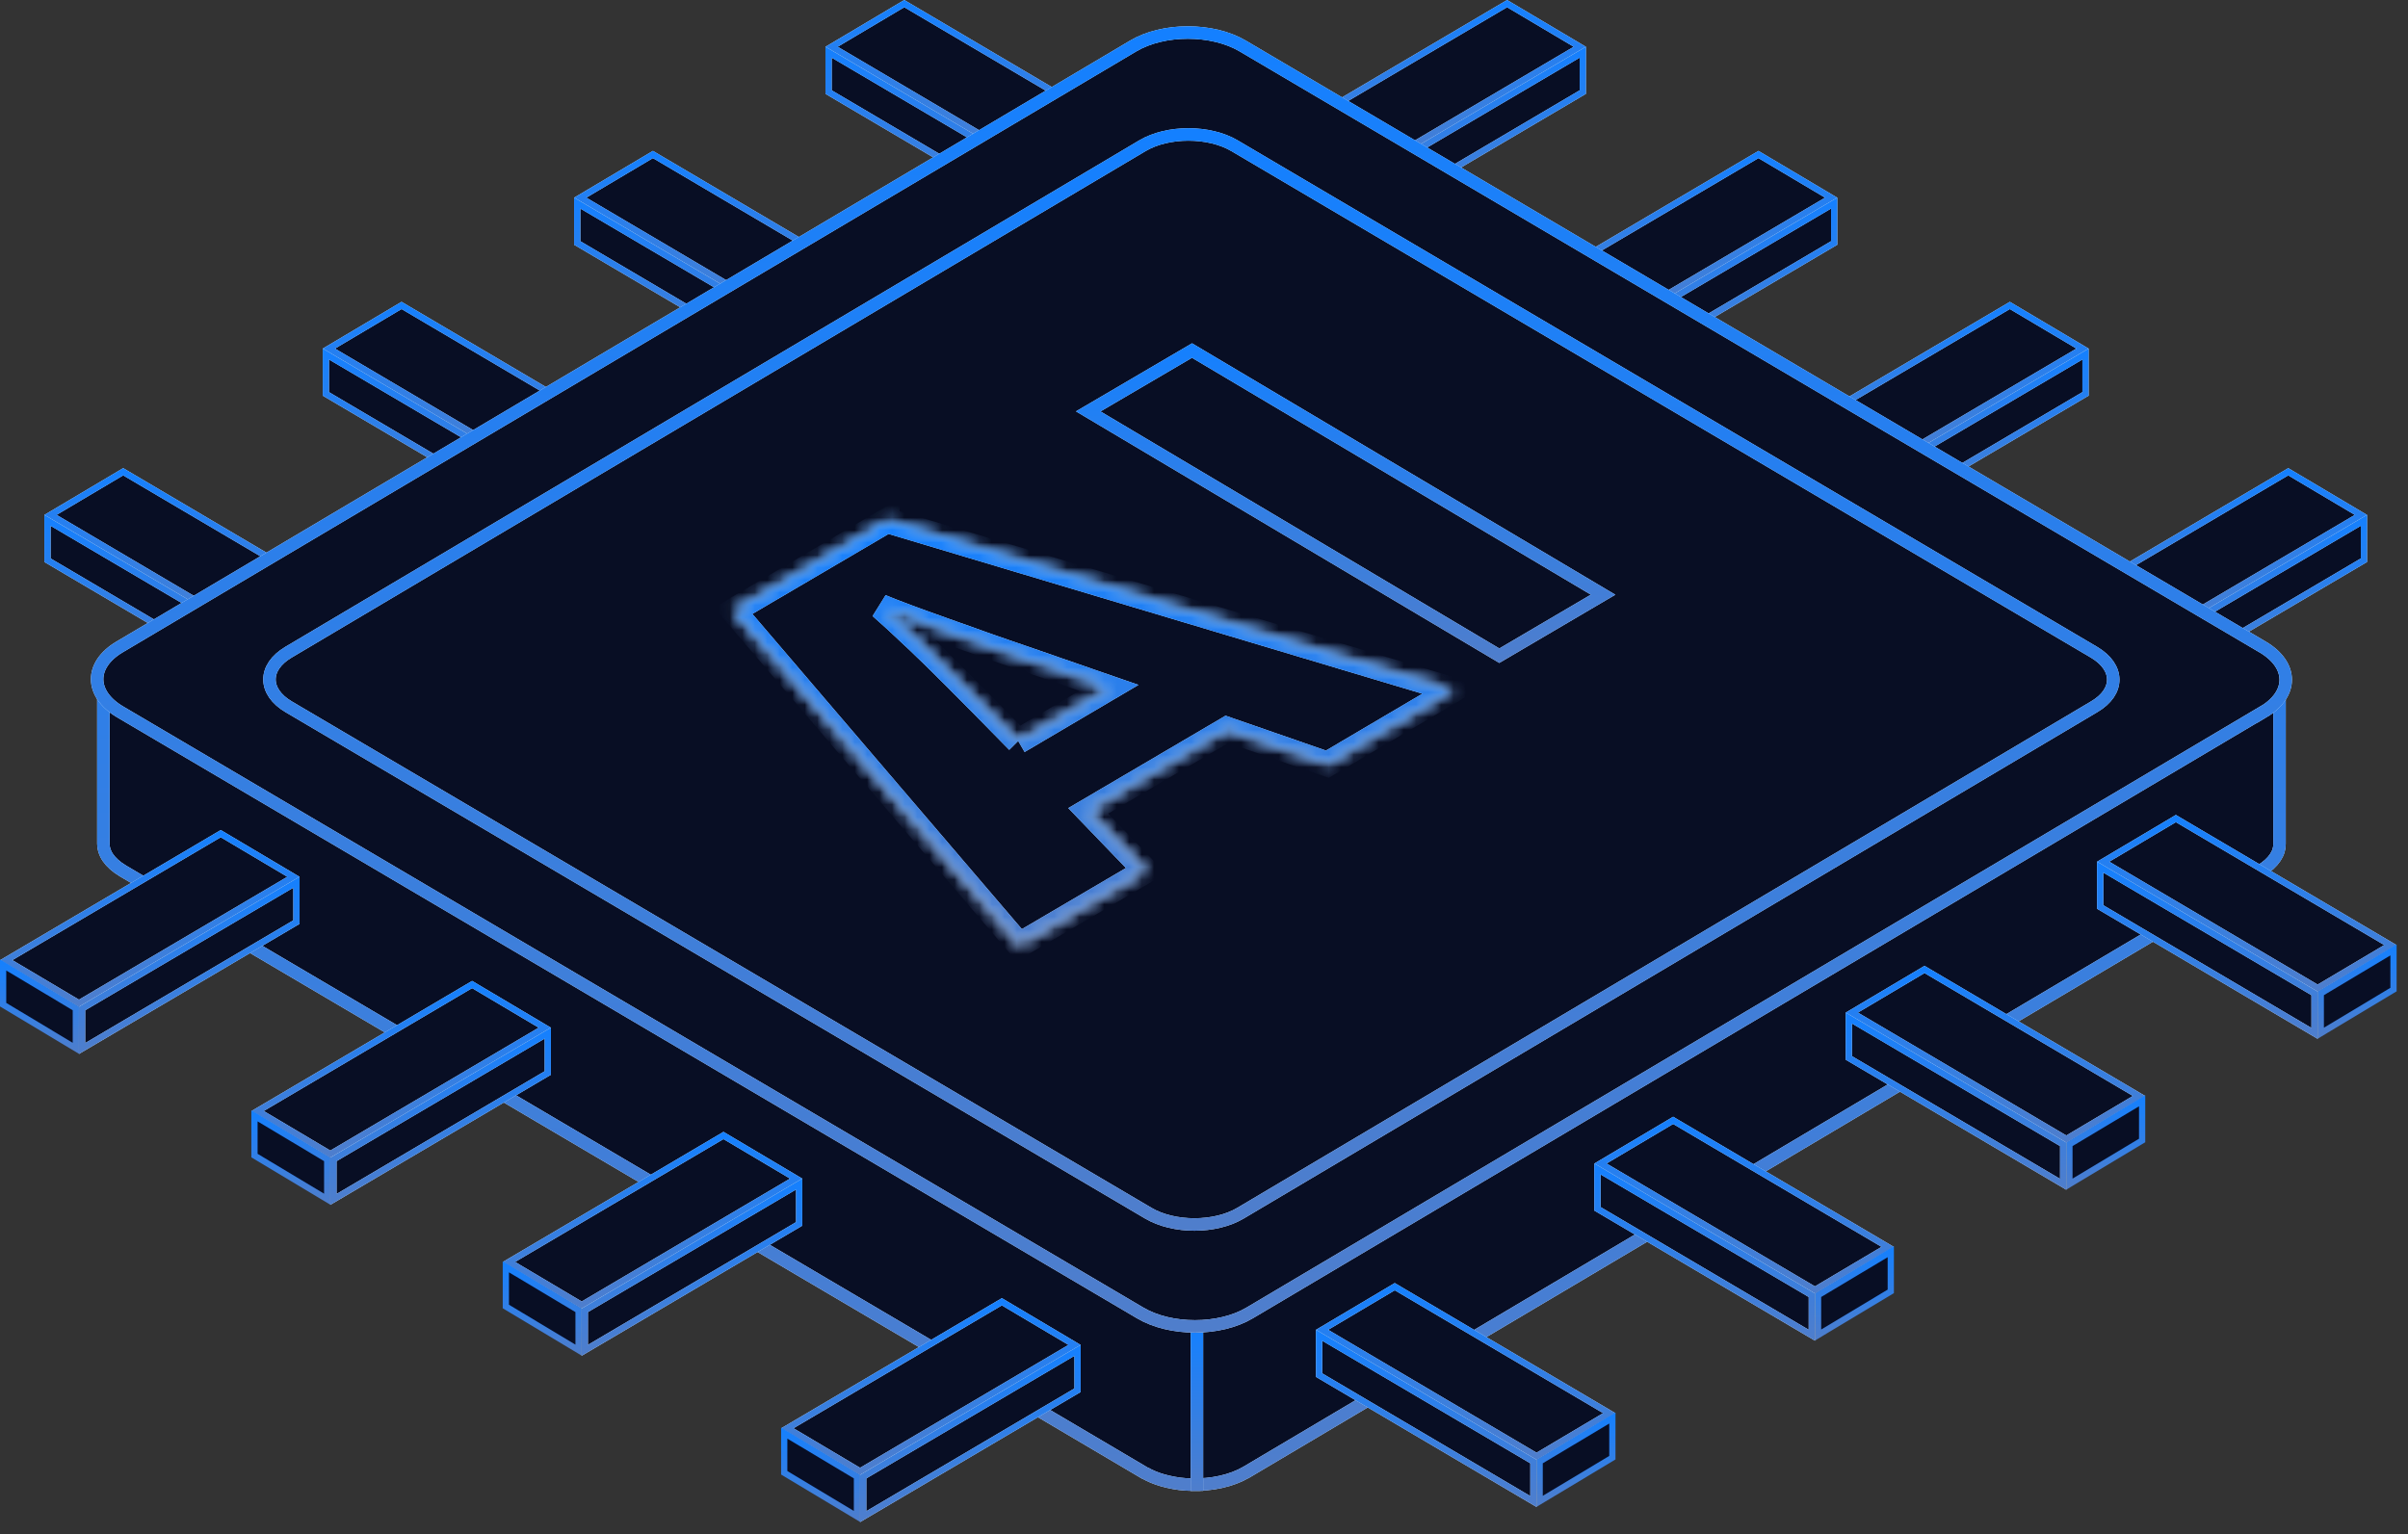 <svg width="193" height="123" viewBox="0 0 193 123" fill="none" xmlns="http://www.w3.org/2000/svg">
<rect x="0" y="0" width="193" height="123" fill="#333333" stroke="none"/>
<path d="M181.149 69.822L181.146 69.824L166.333 78.607L155.371 85.104L155.37 85.104L138.376 95.195L127.165 101.849L127.165 101.849L99.899 118.023C99.898 118.023 99.898 118.024 99.898 118.024C98.716 118.716 97.108 119.066 95.497 119.019L95.49 119.019H95.483C94.866 119.019 94.229 118.929 93.628 118.79L93.625 118.789C93.07 118.665 92.544 118.485 92.054 118.242L91.933 118.175L91.894 118.153L91.851 118.138C91.802 118.122 91.735 118.087 91.651 118.033L91.644 118.028L91.636 118.024L89.219 116.596L89.219 116.596L82.784 112.797L82.783 112.797L9.877 69.835L9.877 69.835C8.736 69.163 8.277 68.349 8.286 67.647H8.286V67.641V54.792C8.286 54.077 8.735 53.262 9.845 52.595L9.845 52.595L10.507 52.197L10.509 52.196L17.937 47.782L17.937 47.781L91.08 4.408L91.081 4.408C92.195 3.745 93.689 3.398 95.212 3.398C96.734 3.398 98.232 3.745 99.352 4.408L99.353 4.409L178.54 51.085L178.541 51.085L181.112 52.597C182.248 53.266 182.703 54.082 182.703 54.792L182.702 67.641L182.703 67.653C182.72 68.354 182.273 69.165 181.149 69.822Z" fill="#080E24"/>
<path d="M181.149 69.822L181.146 69.824L166.333 78.607L155.371 85.104L155.37 85.104L138.376 95.195L127.165 101.849L127.165 101.849L99.899 118.023C99.898 118.023 99.898 118.024 99.898 118.024C98.716 118.716 97.108 119.066 95.497 119.019L95.49 119.019H95.483C94.866 119.019 94.229 118.929 93.628 118.79L93.625 118.789C93.07 118.665 92.544 118.485 92.054 118.242L91.933 118.175L91.894 118.153L91.851 118.138C91.802 118.122 91.735 118.087 91.651 118.033L91.644 118.028L91.636 118.024L89.219 116.596L89.219 116.596L82.784 112.797L82.783 112.797L9.877 69.835L9.877 69.835C8.736 69.163 8.277 68.349 8.286 67.647H8.286V67.641V54.792C8.286 54.077 8.735 53.262 9.845 52.595L9.845 52.595L10.507 52.197L10.509 52.196L17.937 47.782L17.937 47.781L91.08 4.408L91.081 4.408C92.195 3.745 93.689 3.398 95.212 3.398C96.734 3.398 98.232 3.745 99.352 4.408L99.353 4.409L178.54 51.085L178.541 51.085L181.112 52.597C182.248 53.266 182.703 54.082 182.703 54.792L182.702 67.641L182.703 67.653C182.72 68.354 182.273 69.165 181.149 69.822Z" stroke="#E0F1FF"/>
<path d="M181.149 69.822L181.146 69.824L166.333 78.607L155.371 85.104L155.37 85.104L138.376 95.195L127.165 101.849L127.165 101.849L99.899 118.023C99.898 118.023 99.898 118.024 99.898 118.024C98.716 118.716 97.108 119.066 95.497 119.019L95.49 119.019H95.483C94.866 119.019 94.229 118.929 93.628 118.79L93.625 118.789C93.07 118.665 92.544 118.485 92.054 118.242L91.933 118.175L91.894 118.153L91.851 118.138C91.802 118.122 91.735 118.087 91.651 118.033L91.644 118.028L91.636 118.024L89.219 116.596L89.219 116.596L82.784 112.797L82.783 112.797L9.877 69.835L9.877 69.835C8.736 69.163 8.277 68.349 8.286 67.647H8.286V67.641V54.792C8.286 54.077 8.735 53.262 9.845 52.595L9.845 52.595L10.507 52.197L10.509 52.196L17.937 47.782L17.937 47.781L91.08 4.408L91.081 4.408C92.195 3.745 93.689 3.398 95.212 3.398C96.734 3.398 98.232 3.745 99.352 4.408L99.353 4.409L178.54 51.085L178.541 51.085L181.112 52.597C182.248 53.266 182.703 54.082 182.703 54.792L182.702 67.641L182.703 67.653C182.72 68.354 182.273 69.165 181.149 69.822Z" stroke="url(#paint0_linear_423_467)"/>
<path d="M95.933 106.344V119.519" stroke="#E0F1FF" stroke-miterlimit="10"/>
<path d="M95.933 106.344V119.519" stroke="url(#paint1_linear_423_467)" stroke-miterlimit="10"/>
<path d="M21.237 51.418L27.063 47.959L9.873 37.82L4.047 41.279L21.237 51.418Z" fill="#080E24"/>
<path d="M21.237 51.418L27.063 47.959L9.873 37.82L4.047 41.279L21.237 51.418Z" stroke="#E0F1FF" stroke-width="0.5"/>
<path d="M21.237 51.418L27.063 47.959L9.873 37.82L4.047 41.279L21.237 51.418Z" stroke="url(#paint2_linear_423_467)" stroke-width="0.5"/>
<path d="M27.314 48.35L21.486 51.838V55.029L27.314 51.53V48.35Z" fill="#080E24" stroke="url(#paint3_linear_423_467)" stroke-width="0.5"/>
<path d="M3.805 44.911L20.986 55.045V51.839L3.805 41.717V44.911Z" fill="#080E24"/>
<path d="M3.805 44.911L20.986 55.045V51.839L3.805 41.717V44.911Z" stroke="#E0F1FF" stroke-width="0.5"/>
<path d="M3.805 44.911L20.986 55.045V51.839L3.805 41.717V44.911Z" stroke="url(#paint4_linear_423_467)" stroke-width="0.5"/>
<path d="M43.548 38.085L49.374 34.626L32.184 24.487L26.358 27.946L43.548 38.085Z" fill="#080E24"/>
<path d="M43.548 38.085L49.374 34.626L32.184 24.487L26.358 27.946L43.548 38.085Z" stroke="#E0F1FF" stroke-width="0.5"/>
<path d="M43.548 38.085L49.374 34.626L32.184 24.487L26.358 27.946L43.548 38.085Z" stroke="url(#paint5_linear_423_467)" stroke-width="0.5"/>
<path d="M49.627 35.018L43.799 38.506V41.697L49.627 38.198V35.018Z" fill="#080E24" stroke="url(#paint6_linear_423_467)" stroke-width="0.5"/>
<path d="M26.117 31.578L43.299 41.712V38.506L26.117 28.384V31.578Z" fill="#080E24"/>
<path d="M26.117 31.578L43.299 41.712V38.506L26.117 28.384V31.578Z" stroke="#E0F1FF" stroke-width="0.5"/>
<path d="M26.117 31.578L43.299 41.712V38.506L26.117 28.384V31.578Z" stroke="url(#paint7_linear_423_467)" stroke-width="0.5"/>
<path d="M63.695 25.986L69.521 22.526L52.331 12.387L46.505 15.847L63.695 25.986Z" fill="#080E24"/>
<path d="M63.695 25.986L69.521 22.526L52.331 12.387L46.505 15.847L63.695 25.986Z" stroke="#E0F1FF" stroke-width="0.5"/>
<path d="M63.695 25.986L69.521 22.526L52.331 12.387L46.505 15.847L63.695 25.986Z" stroke="url(#paint8_linear_423_467)" stroke-width="0.5"/>
<path d="M69.773 22.919L63.945 26.406V29.598L69.773 26.099V22.919Z" fill="#080E24" stroke="url(#paint9_linear_423_467)" stroke-width="0.5"/>
<path d="M46.264 19.479L63.445 29.613V26.406L46.264 16.284V19.479Z" fill="#080E24"/>
<path d="M46.264 19.479L63.445 29.613V26.406L46.264 16.284V19.479Z" stroke="#E0F1FF" stroke-width="0.5"/>
<path d="M46.264 19.479L63.445 29.613V26.406L46.264 16.284V19.479Z" stroke="url(#paint10_linear_423_467)" stroke-width="0.5"/>
<path d="M83.841 13.889L89.667 10.43L72.477 0.29L66.651 3.75L83.841 13.889Z" fill="#080E24"/>
<path d="M83.841 13.889L89.667 10.43L72.477 0.29L66.651 3.75L83.841 13.889Z" stroke="#E0F1FF" stroke-width="0.5"/>
<path d="M83.841 13.889L89.667 10.43L72.477 0.29L66.651 3.75L83.841 13.889Z" stroke="url(#paint11_linear_423_467)" stroke-width="0.5"/>
<path d="M89.92 10.821L84.092 14.309V17.5L89.92 14.001V10.821Z" fill="#080E24" stroke="url(#paint12_linear_423_467)" stroke-width="0.5"/>
<path d="M66.41 7.382L83.592 17.516V14.31L66.41 4.187V7.382Z" fill="#080E24"/>
<path d="M66.41 7.382L83.592 17.516V14.31L66.41 4.187V7.382Z" stroke="#E0F1FF" stroke-width="0.5"/>
<path d="M66.41 7.382L83.592 17.516V14.31L66.41 4.187V7.382Z" stroke="url(#paint13_linear_423_467)" stroke-width="0.5"/>
<path d="M68.935 117.96L63.109 114.501L80.299 104.362L86.125 107.821L68.935 117.96Z" fill="#080E24"/>
<path d="M68.935 117.96L63.109 114.501L80.299 104.362L86.125 107.821L68.935 117.96Z" stroke="#E0F1FF" stroke-width="0.5"/>
<path d="M68.935 117.96L63.109 114.501L80.299 104.362L86.125 107.821L68.935 117.96Z" stroke="url(#paint14_linear_423_467)" stroke-width="0.5"/>
<path d="M62.856 114.892L68.685 118.38V121.571L62.856 118.072V114.892Z" fill="#080E24" stroke="url(#paint15_linear_423_467)" stroke-width="0.5"/>
<path d="M86.366 111.453L69.185 121.587V118.381L86.366 108.259V111.453Z" fill="#080E24"/>
<path d="M86.366 111.453L69.185 121.587V118.381L86.366 108.259V111.453Z" stroke="#E0F1FF" stroke-width="0.5"/>
<path d="M86.366 111.453L69.185 121.587V118.381L86.366 108.259V111.453Z" stroke="url(#paint16_linear_423_467)" stroke-width="0.5"/>
<path d="M46.622 104.627L40.796 101.168L57.986 91.029L63.812 94.488L46.622 104.627Z" fill="#080E24"/>
<path d="M46.622 104.627L40.796 101.168L57.986 91.029L63.812 94.488L46.622 104.627Z" stroke="#E0F1FF" stroke-width="0.5"/>
<path d="M46.622 104.627L40.796 101.168L57.986 91.029L63.812 94.488L46.622 104.627Z" stroke="url(#paint17_linear_423_467)" stroke-width="0.5"/>
<path d="M40.543 101.56L46.371 105.048V108.239L40.543 104.74V101.56Z" fill="#080E24" stroke="url(#paint18_linear_423_467)" stroke-width="0.5"/>
<path d="M64.053 98.12L46.871 108.254V105.048L64.053 94.926V98.12Z" fill="#080E24"/>
<path d="M64.053 98.12L46.871 108.254V105.048L64.053 94.926V98.12Z" stroke="#E0F1FF" stroke-width="0.5"/>
<path d="M64.053 98.12L46.871 108.254V105.048L64.053 94.926V98.12Z" stroke="url(#paint19_linear_423_467)" stroke-width="0.5"/>
<path d="M26.475 92.528L20.649 89.068L37.839 78.929L43.665 82.388L26.475 92.528Z" fill="#080E24"/>
<path d="M26.475 92.528L20.649 89.068L37.839 78.929L43.665 82.388L26.475 92.528Z" stroke="#E0F1FF" stroke-width="0.5"/>
<path d="M26.475 92.528L20.649 89.068L37.839 78.929L43.665 82.388L26.475 92.528Z" stroke="url(#paint20_linear_423_467)" stroke-width="0.5"/>
<path d="M20.396 89.46L26.225 92.948V96.139L20.396 92.641V89.46Z" fill="#080E24" stroke="url(#paint21_linear_423_467)" stroke-width="0.5"/>
<path d="M43.906 86.021L26.725 96.155V92.948L43.906 82.826V86.021Z" fill="#080E24"/>
<path d="M43.906 86.021L26.725 96.155V92.948L43.906 82.826V86.021Z" stroke="#E0F1FF" stroke-width="0.5"/>
<path d="M43.906 86.021L26.725 96.155V92.948L43.906 82.826V86.021Z" stroke="url(#paint22_linear_423_467)" stroke-width="0.5"/>
<path d="M6.329 80.431L0.503 76.972L17.693 66.832L23.519 70.292L6.329 80.431Z" fill="#080E24"/>
<path d="M6.329 80.431L0.503 76.972L17.693 66.832L23.519 70.292L6.329 80.431Z" stroke="#E0F1FF" stroke-width="0.5"/>
<path d="M6.329 80.431L0.503 76.972L17.693 66.832L23.519 70.292L6.329 80.431Z" stroke="url(#paint23_linear_423_467)" stroke-width="0.5"/>
<path d="M0.25 77.363L6.078 80.85V84.042L0.25 80.543V77.363Z" fill="#080E24" stroke="url(#paint24_linear_423_467)" stroke-width="0.5"/>
<path d="M23.76 73.924L6.578 84.058V80.852L23.76 70.729V73.924Z" fill="#080E24"/>
<path d="M23.76 73.924L6.578 84.058V80.852L23.76 70.729V73.924Z" stroke="#E0F1FF" stroke-width="0.5"/>
<path d="M23.76 73.924L6.578 84.058V80.852L23.76 70.729V73.924Z" stroke="url(#paint25_linear_423_467)" stroke-width="0.5"/>
<path d="M123.153 116.749L128.979 113.29L111.789 103.151L105.963 106.61L123.153 116.749Z" fill="#080E24"/>
<path d="M123.153 116.749L128.979 113.29L111.789 103.151L105.963 106.61L123.153 116.749Z" stroke="#E0F1FF" stroke-width="0.5"/>
<path d="M123.153 116.749L128.979 113.29L111.789 103.151L105.963 106.61L123.153 116.749Z" stroke="url(#paint26_linear_423_467)" stroke-width="0.5"/>
<path d="M129.231 113.682L123.403 117.17V120.361L129.231 116.862V113.682Z" fill="#080E24" stroke="url(#paint27_linear_423_467)" stroke-width="0.5"/>
<path d="M105.722 110.242L122.903 120.376V117.17L105.722 107.048V110.242Z" fill="#080E24"/>
<path d="M105.722 110.242L122.903 120.376V117.17L105.722 107.048V110.242Z" stroke="#E0F1FF" stroke-width="0.5"/>
<path d="M105.722 110.242L122.903 120.376V117.17L105.722 107.048V110.242Z" stroke="url(#paint28_linear_423_467)" stroke-width="0.5"/>
<path d="M145.466 103.417L151.292 99.958L134.102 89.819L128.276 93.278L145.466 103.417Z" fill="#080E24"/>
<path d="M145.466 103.417L151.292 99.958L134.102 89.819L128.276 93.278L145.466 103.417Z" stroke="#E0F1FF" stroke-width="0.5"/>
<path d="M145.466 103.417L151.292 99.958L134.102 89.819L128.276 93.278L145.466 103.417Z" stroke="url(#paint29_linear_423_467)" stroke-width="0.5"/>
<path d="M151.545 100.349L145.717 103.837V107.028L151.545 103.529V100.349Z" fill="#080E24" stroke="url(#paint30_linear_423_467)" stroke-width="0.5"/>
<path d="M128.035 96.91L145.217 107.044V103.838L128.035 93.716V96.91Z" fill="#080E24"/>
<path d="M128.035 96.91L145.217 107.044V103.838L128.035 93.716V96.91Z" stroke="#E0F1FF" stroke-width="0.5"/>
<path d="M128.035 96.91L145.217 107.044V103.838L128.035 93.716V96.91Z" stroke="url(#paint31_linear_423_467)" stroke-width="0.5"/>
<path d="M165.613 91.319L171.439 87.859L154.249 77.72L148.423 81.18L165.613 91.319Z" fill="#080E24"/>
<path d="M165.613 91.319L171.439 87.859L154.249 77.72L148.423 81.18L165.613 91.319Z" stroke="#E0F1FF" stroke-width="0.5"/>
<path d="M165.613 91.319L171.439 87.859L154.249 77.72L148.423 81.18L165.613 91.319Z" stroke="url(#paint32_linear_423_467)" stroke-width="0.5"/>
<path d="M171.691 88.251L165.863 91.739V94.93L171.691 91.432V88.251Z" fill="#080E24" stroke="url(#paint33_linear_423_467)" stroke-width="0.5"/>
<path d="M148.182 84.812L165.363 94.946V91.739L148.182 81.617V84.812Z" fill="#080E24"/>
<path d="M148.182 84.812L165.363 94.946V91.739L148.182 81.617V84.812Z" stroke="#E0F1FF" stroke-width="0.5"/>
<path d="M148.182 84.812L165.363 94.946V91.739L148.182 81.617V84.812Z" stroke="url(#paint34_linear_423_467)" stroke-width="0.5"/>
<path d="M185.759 79.22L191.585 75.761L174.395 65.622L168.569 69.081L185.759 79.22Z" fill="#080E24"/>
<path d="M185.759 79.22L191.585 75.761L174.395 65.622L168.569 69.081L185.759 79.22Z" stroke="#E0F1FF" stroke-width="0.5"/>
<path d="M185.759 79.22L191.585 75.761L174.395 65.622L168.569 69.081L185.759 79.22Z" stroke="url(#paint35_linear_423_467)" stroke-width="0.5"/>
<path d="M191.838 76.153L186.01 79.641V82.832L191.838 79.333V76.153Z" fill="#080E24" stroke="url(#paint36_linear_423_467)" stroke-width="0.5"/>
<path d="M168.328 72.713L185.51 82.847V79.641L168.328 69.519V72.713Z" fill="#080E24"/>
<path d="M168.328 72.713L185.51 82.847V79.641L168.328 69.519V72.713Z" stroke="#E0F1FF" stroke-width="0.5"/>
<path d="M168.328 72.713L185.51 82.847V79.641L168.328 69.519V72.713Z" stroke="url(#paint37_linear_423_467)" stroke-width="0.5"/>
<path d="M172.037 51.418L166.211 47.959L183.401 37.82L189.227 41.279L172.037 51.418Z" fill="#080E24"/>
<path d="M172.037 51.418L166.211 47.959L183.401 37.82L189.227 41.279L172.037 51.418Z" stroke="#E0F1FF" stroke-width="0.5"/>
<path d="M172.037 51.418L166.211 47.959L183.401 37.82L189.227 41.279L172.037 51.418Z" stroke="url(#paint38_linear_423_467)" stroke-width="0.5"/>
<path d="M165.958 48.35L171.786 51.838V55.029L165.958 51.53V48.35Z" fill="#080E24" stroke="url(#paint39_linear_423_467)" stroke-width="0.5"/>
<path d="M189.468 44.911L172.286 55.045V51.839L189.468 41.717V44.911Z" fill="#080E24"/>
<path d="M189.468 44.911L172.286 55.045V51.839L189.468 41.717V44.911Z" stroke="#E0F1FF" stroke-width="0.5"/>
<path d="M189.468 44.911L172.286 55.045V51.839L189.468 41.717V44.911Z" stroke="url(#paint40_linear_423_467)" stroke-width="0.5"/>
<path d="M149.723 38.085L143.897 34.626L161.087 24.487L166.913 27.946L149.723 38.085Z" fill="#080E24"/>
<path d="M149.723 38.085L143.897 34.626L161.087 24.487L166.913 27.946L149.723 38.085Z" stroke="#E0F1FF" stroke-width="0.5"/>
<path d="M149.723 38.085L143.897 34.626L161.087 24.487L166.913 27.946L149.723 38.085Z" stroke="url(#paint41_linear_423_467)" stroke-width="0.5"/>
<path d="M143.645 35.018L149.473 38.506V41.697L143.645 38.198V35.018Z" fill="#080E24" stroke="url(#paint42_linear_423_467)" stroke-width="0.5"/>
<path d="M167.154 31.578L149.973 41.712V38.506L167.154 28.384V31.578Z" fill="#080E24"/>
<path d="M167.154 31.578L149.973 41.712V38.506L167.154 28.384V31.578Z" stroke="#E0F1FF" stroke-width="0.5"/>
<path d="M167.154 31.578L149.973 41.712V38.506L167.154 28.384V31.578Z" stroke="url(#paint43_linear_423_467)" stroke-width="0.5"/>
<path d="M129.576 25.986L123.75 22.526L140.94 12.387L146.766 15.847L129.576 25.986Z" fill="#080E24"/>
<path d="M129.576 25.986L123.75 22.526L140.94 12.387L146.766 15.847L129.576 25.986Z" stroke="#E0F1FF" stroke-width="0.5"/>
<path d="M129.576 25.986L123.75 22.526L140.94 12.387L146.766 15.847L129.576 25.986Z" stroke="url(#paint44_linear_423_467)" stroke-width="0.5"/>
<path d="M123.498 22.919L129.326 26.406V29.598L123.498 26.099V22.919Z" fill="#080E24" stroke="url(#paint45_linear_423_467)" stroke-width="0.5"/>
<path d="M147.008 19.479L129.826 29.613V26.406L147.008 16.284V19.479Z" fill="#080E24"/>
<path d="M147.008 19.479L129.826 29.613V26.406L147.008 16.284V19.479Z" stroke="#E0F1FF" stroke-width="0.5"/>
<path d="M147.008 19.479L129.826 29.613V26.406L147.008 16.284V19.479Z" stroke="url(#paint46_linear_423_467)" stroke-width="0.5"/>
<path d="M109.43 13.889L103.604 10.43L120.794 0.29L126.62 3.75L109.43 13.889Z" fill="#080E24"/>
<path d="M109.43 13.889L103.604 10.43L120.794 0.29L126.62 3.75L109.43 13.889Z" stroke="#E0F1FF" stroke-width="0.5"/>
<path d="M109.43 13.889L103.604 10.43L120.794 0.29L126.62 3.75L109.43 13.889Z" stroke="url(#paint47_linear_423_467)" stroke-width="0.5"/>
<path d="M103.352 10.821L109.18 14.309V17.5L103.352 14.001V10.821Z" fill="#080E24" stroke="url(#paint48_linear_423_467)" stroke-width="0.5"/>
<path d="M126.861 7.382L109.68 17.516V14.31L126.861 4.187V7.382Z" fill="#080E24"/>
<path d="M126.861 7.382L109.68 17.516V14.31L126.861 4.187V7.382Z" stroke="#E0F1FF" stroke-width="0.5"/>
<path d="M126.861 7.382L109.68 17.516V14.31L126.861 4.187V7.382Z" stroke="url(#paint49_linear_423_467)" stroke-width="0.5"/>
<path d="M181.4 57.067L100.162 105.255C97.745 106.695 93.81 106.695 91.381 105.255L9.622 57.067C7.192 55.627 7.168 53.304 9.586 51.864L47.532 29.361L90.824 3.688C93.241 2.248 97.164 2.248 99.605 3.688L147.293 31.805L181.364 51.877C183.793 53.316 183.817 55.639 181.4 57.079V57.067Z" fill="#080E24"/>
<path d="M181.4 57.067L100.162 105.255C97.745 106.695 93.81 106.695 91.381 105.255L9.622 57.067C7.192 55.627 7.168 53.304 9.586 51.864L47.532 29.361L90.824 3.688C93.241 2.248 97.164 2.248 99.605 3.688L147.293 31.805L181.364 51.877C183.793 53.316 183.817 55.639 181.4 57.079V57.067Z" stroke="#E0F1FF" stroke-miterlimit="10"/>
<path d="M181.4 57.067L100.162 105.255C97.745 106.695 93.81 106.695 91.381 105.255L9.622 57.067C7.192 55.627 7.168 53.304 9.586 51.864L47.532 29.361L90.824 3.688C93.241 2.248 97.164 2.248 99.605 3.688L147.293 31.805L181.364 51.877C183.793 53.316 183.817 55.639 181.4 57.079V57.067Z" stroke="url(#paint50_linear_423_467)" stroke-miterlimit="10"/>
<path d="M167.831 52.288C169.881 53.498 169.893 55.458 167.854 56.656L99.428 97.258C97.389 98.468 94.083 98.468 92.033 97.258L23.144 56.668C21.093 55.458 21.082 53.498 23.12 52.288L91.559 11.686C93.597 10.476 96.903 10.476 98.954 11.686L167.831 52.288Z" fill="#080E24"/>
<path d="M167.831 52.288C169.881 53.498 169.893 55.458 167.854 56.656L99.428 97.258C97.389 98.468 94.083 98.468 92.033 97.258L23.144 56.668C21.093 55.458 21.082 53.498 23.12 52.288L91.559 11.686C93.597 10.476 96.903 10.476 98.954 11.686L167.831 52.288Z" stroke="#E0F1FF" stroke-miterlimit="10"/>
<path d="M167.831 52.288C169.881 53.498 169.893 55.458 167.854 56.656L99.428 97.258C97.389 98.468 94.083 98.468 92.033 97.258L23.144 56.668C21.093 55.458 21.082 53.498 23.12 52.288L91.559 11.686C93.597 10.476 96.903 10.476 98.954 11.686L167.831 52.288Z" stroke="url(#paint51_linear_423_467)" stroke-miterlimit="10"/>
<mask id="path-53-inside-1_423_467" fill="white">
<path d="M71.104 41.727L116.481 55.314L106.384 61.266L98.338 58.471L87.222 65.004L91.843 69.808L81.687 75.772L58.768 48.962L71.104 41.715V41.727ZM81.616 59.427L88.881 55.144L81.841 52.7C80.253 52.168 78.25 51.454 75.785 50.571C73.332 49.7 71.602 49.059 70.595 48.635C71.235 49.192 72.254 50.123 73.64 51.442C75.039 52.761 77.693 55.422 81.604 59.415"/>
</mask>
<path d="M71.104 41.727L116.481 55.314L106.384 61.266L98.338 58.471L87.222 65.004L91.843 69.808L81.687 75.772L58.768 48.962L71.104 41.715V41.727ZM81.616 59.427L88.881 55.144L81.841 52.7C80.253 52.168 78.25 51.454 75.785 50.571C73.332 49.7 71.602 49.059 70.595 48.635C71.235 49.192 72.254 50.123 73.64 51.442C75.039 52.761 77.693 55.422 81.604 59.415" fill="#080E24"/>
<path d="M71.104 41.727H70.104V42.471L70.817 42.685L71.104 41.727ZM116.481 55.314L116.989 56.175L118.961 55.012L116.768 54.356L116.481 55.314ZM106.384 61.266L106.056 62.211L106.493 62.363L106.892 62.127L106.384 61.266ZM98.338 58.471L98.666 57.527L98.229 57.375L97.831 57.609L98.338 58.471ZM87.222 65.004L86.715 64.142L85.622 64.785L86.501 65.698L87.222 65.004ZM91.843 69.808L92.35 70.67L93.443 70.028L92.564 69.114L91.843 69.808ZM81.687 75.772L80.927 76.422L81.471 77.059L82.194 76.635L81.687 75.772ZM58.768 48.962L58.261 48.1L57.232 48.704L58.008 49.612L58.768 48.962ZM71.104 41.715H72.104V39.968L70.598 40.853L71.104 41.715ZM88.881 55.144L89.388 56.006L91.25 54.908L89.209 54.2L88.881 55.144ZM81.841 52.7L82.169 51.756L82.159 51.752L81.841 52.7ZM75.785 50.571L76.123 49.63L76.12 49.629L75.785 50.571ZM70.595 48.635L70.982 47.713L69.939 49.39L70.595 48.635ZM73.64 51.442L72.951 52.167L72.954 52.17L73.64 51.442ZM70.817 42.685L116.194 56.272L116.768 54.356L71.391 40.769L70.817 42.685ZM115.973 54.452L105.876 60.405L106.892 62.127L116.989 56.175L115.973 54.452ZM106.712 60.321L98.666 57.527L98.01 59.416L106.056 62.211L106.712 60.321ZM97.831 57.609L86.715 64.142L87.728 65.867L98.844 59.333L97.831 57.609ZM86.501 65.698L91.123 70.501L92.564 69.114L87.942 64.311L86.501 65.698ZM91.337 68.945L81.181 74.91L82.194 76.635L92.35 70.67L91.337 68.945ZM82.447 75.122L59.528 48.312L58.008 49.612L80.927 76.422L82.447 75.122ZM59.274 49.824L71.611 42.577L70.598 40.853L58.261 48.1L59.274 49.824ZM70.104 41.715V41.727H72.104V41.715H70.104ZM82.124 60.288L89.388 56.006L88.373 54.283L81.108 58.566L82.124 60.288ZM89.209 54.2L82.169 51.756L81.513 53.645L88.553 56.089L89.209 54.2ZM82.159 51.752C80.583 51.224 78.59 50.514 76.123 49.63L75.448 51.512C77.911 52.395 79.924 53.112 81.523 53.648L82.159 51.752ZM76.12 49.629C73.664 48.757 71.96 48.124 70.982 47.713L70.207 49.557C71.244 49.993 73 50.643 75.451 51.513L76.12 49.629ZM69.939 49.39C70.562 49.932 71.569 50.852 72.951 52.167L74.33 50.718C72.938 49.394 71.907 48.451 71.251 47.881L69.939 49.39ZM72.954 52.17C74.336 53.472 76.976 56.119 80.89 60.115L82.319 58.715C78.41 54.726 75.742 52.049 74.326 50.715L72.954 52.17Z" fill="#E0F1FF" mask="url(#path-53-inside-1_423_467)"/>
<path d="M71.104 41.727H70.104V42.471L70.817 42.685L71.104 41.727ZM116.481 55.314L116.989 56.175L118.961 55.012L116.768 54.356L116.481 55.314ZM106.384 61.266L106.056 62.211L106.493 62.363L106.892 62.127L106.384 61.266ZM98.338 58.471L98.666 57.527L98.229 57.375L97.831 57.609L98.338 58.471ZM87.222 65.004L86.715 64.142L85.622 64.785L86.501 65.698L87.222 65.004ZM91.843 69.808L92.35 70.67L93.443 70.028L92.564 69.114L91.843 69.808ZM81.687 75.772L80.927 76.422L81.471 77.059L82.194 76.635L81.687 75.772ZM58.768 48.962L58.261 48.1L57.232 48.704L58.008 49.612L58.768 48.962ZM71.104 41.715H72.104V39.968L70.598 40.853L71.104 41.715ZM88.881 55.144L89.388 56.006L91.25 54.908L89.209 54.2L88.881 55.144ZM81.841 52.7L82.169 51.756L82.159 51.752L81.841 52.7ZM75.785 50.571L76.123 49.63L76.12 49.629L75.785 50.571ZM70.595 48.635L70.982 47.713L69.939 49.39L70.595 48.635ZM73.64 51.442L72.951 52.167L72.954 52.17L73.64 51.442ZM70.817 42.685L116.194 56.272L116.768 54.356L71.391 40.769L70.817 42.685ZM115.973 54.452L105.876 60.405L106.892 62.127L116.989 56.175L115.973 54.452ZM106.712 60.321L98.666 57.527L98.01 59.416L106.056 62.211L106.712 60.321ZM97.831 57.609L86.715 64.142L87.728 65.867L98.844 59.333L97.831 57.609ZM86.501 65.698L91.123 70.501L92.564 69.114L87.942 64.311L86.501 65.698ZM91.337 68.945L81.181 74.91L82.194 76.635L92.35 70.67L91.337 68.945ZM82.447 75.122L59.528 48.312L58.008 49.612L80.927 76.422L82.447 75.122ZM59.274 49.824L71.611 42.577L70.598 40.853L58.261 48.1L59.274 49.824ZM70.104 41.715V41.727H72.104V41.715H70.104ZM82.124 60.288L89.388 56.006L88.373 54.283L81.108 58.566L82.124 60.288ZM89.209 54.2L82.169 51.756L81.513 53.645L88.553 56.089L89.209 54.2ZM82.159 51.752C80.583 51.224 78.59 50.514 76.123 49.63L75.448 51.512C77.911 52.395 79.924 53.112 81.523 53.648L82.159 51.752ZM76.12 49.629C73.664 48.757 71.96 48.124 70.982 47.713L70.207 49.557C71.244 49.993 73 50.643 75.451 51.513L76.12 49.629ZM69.939 49.39C70.562 49.932 71.569 50.852 72.951 52.167L74.33 50.718C72.938 49.394 71.907 48.451 71.251 47.881L69.939 49.39ZM72.954 52.17C74.336 53.472 76.976 56.119 80.89 60.115L82.319 58.715C78.41 54.726 75.742 52.049 74.326 50.715L72.954 52.17Z" fill="url(#paint52_linear_423_467)" mask="url(#path-53-inside-1_423_467)"/>
<path d="M120.168 52.566L87.221 32.982L95.539 28.103L128.486 47.676L120.168 52.566Z" fill="#080E24"/>
<path d="M120.168 52.566L87.221 32.982L95.539 28.103L128.486 47.676L120.168 52.566Z" stroke="#E0F1FF"/>
<path d="M120.168 52.566L87.221 32.982L95.539 28.103L128.486 47.676L120.168 52.566Z" stroke="url(#paint53_linear_423_467)"/>
<defs>
<linearGradient id="paint0_linear_423_467" x1="95.495" y1="2.898" x2="95.495" y2="119.523" gradientUnits="userSpaceOnUse">
<stop stop-color="#1480FF"/>
<stop offset="1" stop-color="#4F7ECC"/>
</linearGradient>
<linearGradient id="paint1_linear_423_467" x1="96.433" y1="106.344" x2="96.433" y2="119.519" gradientUnits="userSpaceOnUse">
<stop stop-color="#1480FF"/>
<stop offset="1" stop-color="#4F7ECC"/>
</linearGradient>
<linearGradient id="paint2_linear_423_467" x1="15.555" y1="37.529" x2="15.555" y2="51.709" gradientUnits="userSpaceOnUse">
<stop stop-color="#1480FF"/>
<stop offset="1" stop-color="#4F7ECC"/>
</linearGradient>
<linearGradient id="paint3_linear_423_467" x1="24.4" y1="47.909" x2="24.4" y2="55.471" gradientUnits="userSpaceOnUse">
<stop stop-color="#1480FF"/>
<stop offset="1" stop-color="#4F7ECC"/>
</linearGradient>
<linearGradient id="paint4_linear_423_467" x1="12.396" y1="41.279" x2="12.396" y2="55.483" gradientUnits="userSpaceOnUse">
<stop stop-color="#1480FF"/>
<stop offset="1" stop-color="#4F7ECC"/>
</linearGradient>
<linearGradient id="paint5_linear_423_467" x1="37.866" y1="24.196" x2="37.866" y2="38.376" gradientUnits="userSpaceOnUse">
<stop stop-color="#1480FF"/>
<stop offset="1" stop-color="#4F7ECC"/>
</linearGradient>
<linearGradient id="paint6_linear_423_467" x1="46.713" y1="34.577" x2="46.713" y2="42.139" gradientUnits="userSpaceOnUse">
<stop stop-color="#1480FF"/>
<stop offset="1" stop-color="#4F7ECC"/>
</linearGradient>
<linearGradient id="paint7_linear_423_467" x1="34.708" y1="27.946" x2="34.708" y2="42.15" gradientUnits="userSpaceOnUse">
<stop stop-color="#1480FF"/>
<stop offset="1" stop-color="#4F7ECC"/>
</linearGradient>
<linearGradient id="paint8_linear_423_467" x1="58.013" y1="12.097" x2="58.013" y2="26.276" gradientUnits="userSpaceOnUse">
<stop stop-color="#1480FF"/>
<stop offset="1" stop-color="#4F7ECC"/>
</linearGradient>
<linearGradient id="paint9_linear_423_467" x1="66.859" y1="22.477" x2="66.859" y2="30.039" gradientUnits="userSpaceOnUse">
<stop stop-color="#1480FF"/>
<stop offset="1" stop-color="#4F7ECC"/>
</linearGradient>
<linearGradient id="paint10_linear_423_467" x1="54.855" y1="15.847" x2="54.855" y2="30.05" gradientUnits="userSpaceOnUse">
<stop stop-color="#1480FF"/>
<stop offset="1" stop-color="#4F7ECC"/>
</linearGradient>
<linearGradient id="paint11_linear_423_467" x1="78.159" y1="0" x2="78.159" y2="14.18" gradientUnits="userSpaceOnUse">
<stop stop-color="#1480FF"/>
<stop offset="1" stop-color="#4F7ECC"/>
</linearGradient>
<linearGradient id="paint12_linear_423_467" x1="87.006" y1="10.38" x2="87.006" y2="17.942" gradientUnits="userSpaceOnUse">
<stop stop-color="#1480FF"/>
<stop offset="1" stop-color="#4F7ECC"/>
</linearGradient>
<linearGradient id="paint13_linear_423_467" x1="75.001" y1="3.75" x2="75.001" y2="17.954" gradientUnits="userSpaceOnUse">
<stop stop-color="#1480FF"/>
<stop offset="1" stop-color="#4F7ECC"/>
</linearGradient>
<linearGradient id="paint14_linear_423_467" x1="74.617" y1="104.071" x2="74.617" y2="118.251" gradientUnits="userSpaceOnUse">
<stop stop-color="#1480FF"/>
<stop offset="1" stop-color="#4F7ECC"/>
</linearGradient>
<linearGradient id="paint15_linear_423_467" x1="65.771" y1="114.451" x2="65.771" y2="122.013" gradientUnits="userSpaceOnUse">
<stop stop-color="#1480FF"/>
<stop offset="1" stop-color="#4F7ECC"/>
</linearGradient>
<linearGradient id="paint16_linear_423_467" x1="77.775" y1="107.821" x2="77.775" y2="122.025" gradientUnits="userSpaceOnUse">
<stop stop-color="#1480FF"/>
<stop offset="1" stop-color="#4F7ECC"/>
</linearGradient>
<linearGradient id="paint17_linear_423_467" x1="52.304" y1="90.738" x2="52.304" y2="104.918" gradientUnits="userSpaceOnUse">
<stop stop-color="#1480FF"/>
<stop offset="1" stop-color="#4F7ECC"/>
</linearGradient>
<linearGradient id="paint18_linear_423_467" x1="43.457" y1="101.119" x2="43.457" y2="108.681" gradientUnits="userSpaceOnUse">
<stop stop-color="#1480FF"/>
<stop offset="1" stop-color="#4F7ECC"/>
</linearGradient>
<linearGradient id="paint19_linear_423_467" x1="55.462" y1="94.488" x2="55.462" y2="108.692" gradientUnits="userSpaceOnUse">
<stop stop-color="#1480FF"/>
<stop offset="1" stop-color="#4F7ECC"/>
</linearGradient>
<linearGradient id="paint20_linear_423_467" x1="32.157" y1="78.639" x2="32.157" y2="92.818" gradientUnits="userSpaceOnUse">
<stop stop-color="#1480FF"/>
<stop offset="1" stop-color="#4F7ECC"/>
</linearGradient>
<linearGradient id="paint21_linear_423_467" x1="23.311" y1="89.019" x2="23.311" y2="96.581" gradientUnits="userSpaceOnUse">
<stop stop-color="#1480FF"/>
<stop offset="1" stop-color="#4F7ECC"/>
</linearGradient>
<linearGradient id="paint22_linear_423_467" x1="35.315" y1="82.389" x2="35.315" y2="96.592" gradientUnits="userSpaceOnUse">
<stop stop-color="#1480FF"/>
<stop offset="1" stop-color="#4F7ECC"/>
</linearGradient>
<linearGradient id="paint23_linear_423_467" x1="12.011" y1="66.542" x2="12.011" y2="80.722" gradientUnits="userSpaceOnUse">
<stop stop-color="#1480FF"/>
<stop offset="1" stop-color="#4F7ECC"/>
</linearGradient>
<linearGradient id="paint24_linear_423_467" x1="3.164" y1="76.922" x2="3.164" y2="84.483" gradientUnits="userSpaceOnUse">
<stop stop-color="#1480FF"/>
<stop offset="1" stop-color="#4F7ECC"/>
</linearGradient>
<linearGradient id="paint25_linear_423_467" x1="15.169" y1="70.292" x2="15.169" y2="84.496" gradientUnits="userSpaceOnUse">
<stop stop-color="#1480FF"/>
<stop offset="1" stop-color="#4F7ECC"/>
</linearGradient>
<linearGradient id="paint26_linear_423_467" x1="117.471" y1="102.86" x2="117.471" y2="117.04" gradientUnits="userSpaceOnUse">
<stop stop-color="#1480FF"/>
<stop offset="1" stop-color="#4F7ECC"/>
</linearGradient>
<linearGradient id="paint27_linear_423_467" x1="126.317" y1="113.241" x2="126.317" y2="120.803" gradientUnits="userSpaceOnUse">
<stop stop-color="#1480FF"/>
<stop offset="1" stop-color="#4F7ECC"/>
</linearGradient>
<linearGradient id="paint28_linear_423_467" x1="114.313" y1="106.61" x2="114.313" y2="120.814" gradientUnits="userSpaceOnUse">
<stop stop-color="#1480FF"/>
<stop offset="1" stop-color="#4F7ECC"/>
</linearGradient>
<linearGradient id="paint29_linear_423_467" x1="139.784" y1="89.528" x2="139.784" y2="103.708" gradientUnits="userSpaceOnUse">
<stop stop-color="#1480FF"/>
<stop offset="1" stop-color="#4F7ECC"/>
</linearGradient>
<linearGradient id="paint30_linear_423_467" x1="148.631" y1="99.908" x2="148.631" y2="107.47" gradientUnits="userSpaceOnUse">
<stop stop-color="#1480FF"/>
<stop offset="1" stop-color="#4F7ECC"/>
</linearGradient>
<linearGradient id="paint31_linear_423_467" x1="136.626" y1="93.278" x2="136.626" y2="107.482" gradientUnits="userSpaceOnUse">
<stop stop-color="#1480FF"/>
<stop offset="1" stop-color="#4F7ECC"/>
</linearGradient>
<linearGradient id="paint32_linear_423_467" x1="159.931" y1="77.43" x2="159.931" y2="91.609" gradientUnits="userSpaceOnUse">
<stop stop-color="#1480FF"/>
<stop offset="1" stop-color="#4F7ECC"/>
</linearGradient>
<linearGradient id="paint33_linear_423_467" x1="168.777" y1="87.811" x2="168.777" y2="95.372" gradientUnits="userSpaceOnUse">
<stop stop-color="#1480FF"/>
<stop offset="1" stop-color="#4F7ECC"/>
</linearGradient>
<linearGradient id="paint34_linear_423_467" x1="156.773" y1="81.18" x2="156.773" y2="95.383" gradientUnits="userSpaceOnUse">
<stop stop-color="#1480FF"/>
<stop offset="1" stop-color="#4F7ECC"/>
</linearGradient>
<linearGradient id="paint35_linear_423_467" x1="180.077" y1="65.331" x2="180.077" y2="79.51" gradientUnits="userSpaceOnUse">
<stop stop-color="#1480FF"/>
<stop offset="1" stop-color="#4F7ECC"/>
</linearGradient>
<linearGradient id="paint36_linear_423_467" x1="188.924" y1="75.712" x2="188.924" y2="83.273" gradientUnits="userSpaceOnUse">
<stop stop-color="#1480FF"/>
<stop offset="1" stop-color="#4F7ECC"/>
</linearGradient>
<linearGradient id="paint37_linear_423_467" x1="176.919" y1="69.081" x2="176.919" y2="83.285" gradientUnits="userSpaceOnUse">
<stop stop-color="#1480FF"/>
<stop offset="1" stop-color="#4F7ECC"/>
</linearGradient>
<linearGradient id="paint38_linear_423_467" x1="177.719" y1="37.529" x2="177.719" y2="51.709" gradientUnits="userSpaceOnUse">
<stop stop-color="#1480FF"/>
<stop offset="1" stop-color="#4F7ECC"/>
</linearGradient>
<linearGradient id="paint39_linear_423_467" x1="168.872" y1="47.909" x2="168.872" y2="55.471" gradientUnits="userSpaceOnUse">
<stop stop-color="#1480FF"/>
<stop offset="1" stop-color="#4F7ECC"/>
</linearGradient>
<linearGradient id="paint40_linear_423_467" x1="180.877" y1="41.279" x2="180.877" y2="55.483" gradientUnits="userSpaceOnUse">
<stop stop-color="#1480FF"/>
<stop offset="1" stop-color="#4F7ECC"/>
</linearGradient>
<linearGradient id="paint41_linear_423_467" x1="155.405" y1="24.196" x2="155.405" y2="38.376" gradientUnits="userSpaceOnUse">
<stop stop-color="#1480FF"/>
<stop offset="1" stop-color="#4F7ECC"/>
</linearGradient>
<linearGradient id="paint42_linear_423_467" x1="146.559" y1="34.577" x2="146.559" y2="42.139" gradientUnits="userSpaceOnUse">
<stop stop-color="#1480FF"/>
<stop offset="1" stop-color="#4F7ECC"/>
</linearGradient>
<linearGradient id="paint43_linear_423_467" x1="158.563" y1="27.946" x2="158.563" y2="42.15" gradientUnits="userSpaceOnUse">
<stop stop-color="#1480FF"/>
<stop offset="1" stop-color="#4F7ECC"/>
</linearGradient>
<linearGradient id="paint44_linear_423_467" x1="135.258" y1="12.097" x2="135.258" y2="26.276" gradientUnits="userSpaceOnUse">
<stop stop-color="#1480FF"/>
<stop offset="1" stop-color="#4F7ECC"/>
</linearGradient>
<linearGradient id="paint45_linear_423_467" x1="126.412" y1="22.477" x2="126.412" y2="30.039" gradientUnits="userSpaceOnUse">
<stop stop-color="#1480FF"/>
<stop offset="1" stop-color="#4F7ECC"/>
</linearGradient>
<linearGradient id="paint46_linear_423_467" x1="138.417" y1="15.847" x2="138.417" y2="30.05" gradientUnits="userSpaceOnUse">
<stop stop-color="#1480FF"/>
<stop offset="1" stop-color="#4F7ECC"/>
</linearGradient>
<linearGradient id="paint47_linear_423_467" x1="115.112" y1="0" x2="115.112" y2="14.18" gradientUnits="userSpaceOnUse">
<stop stop-color="#1480FF"/>
<stop offset="1" stop-color="#4F7ECC"/>
</linearGradient>
<linearGradient id="paint48_linear_423_467" x1="106.266" y1="10.38" x2="106.266" y2="17.942" gradientUnits="userSpaceOnUse">
<stop stop-color="#1480FF"/>
<stop offset="1" stop-color="#4F7ECC"/>
</linearGradient>
<linearGradient id="paint49_linear_423_467" x1="118.27" y1="3.75" x2="118.27" y2="17.954" gradientUnits="userSpaceOnUse">
<stop stop-color="#1480FF"/>
<stop offset="1" stop-color="#4F7ECC"/>
</linearGradient>
<linearGradient id="paint50_linear_423_467" x1="95.493" y1="2.608" x2="95.493" y2="106.335" gradientUnits="userSpaceOnUse">
<stop stop-color="#1480FF"/>
<stop offset="1" stop-color="#4F7ECC"/>
</linearGradient>
<linearGradient id="paint51_linear_423_467" x1="95.487" y1="10.778" x2="95.487" y2="98.166" gradientUnits="userSpaceOnUse">
<stop stop-color="#1480FF"/>
<stop offset="1" stop-color="#4F7ECC"/>
</linearGradient>
<linearGradient id="paint52_linear_423_467" x1="87.624" y1="41.715" x2="87.624" y2="75.772" gradientUnits="userSpaceOnUse">
<stop stop-color="#1480FF"/>
<stop offset="1" stop-color="#4F7ECC"/>
</linearGradient>
<linearGradient id="paint53_linear_423_467" x1="107.853" y1="27.523" x2="107.853" y2="53.147" gradientUnits="userSpaceOnUse">
<stop stop-color="#1480FF"/>
<stop offset="1" stop-color="#4F7ECC"/>
</linearGradient>
</defs>
</svg>
